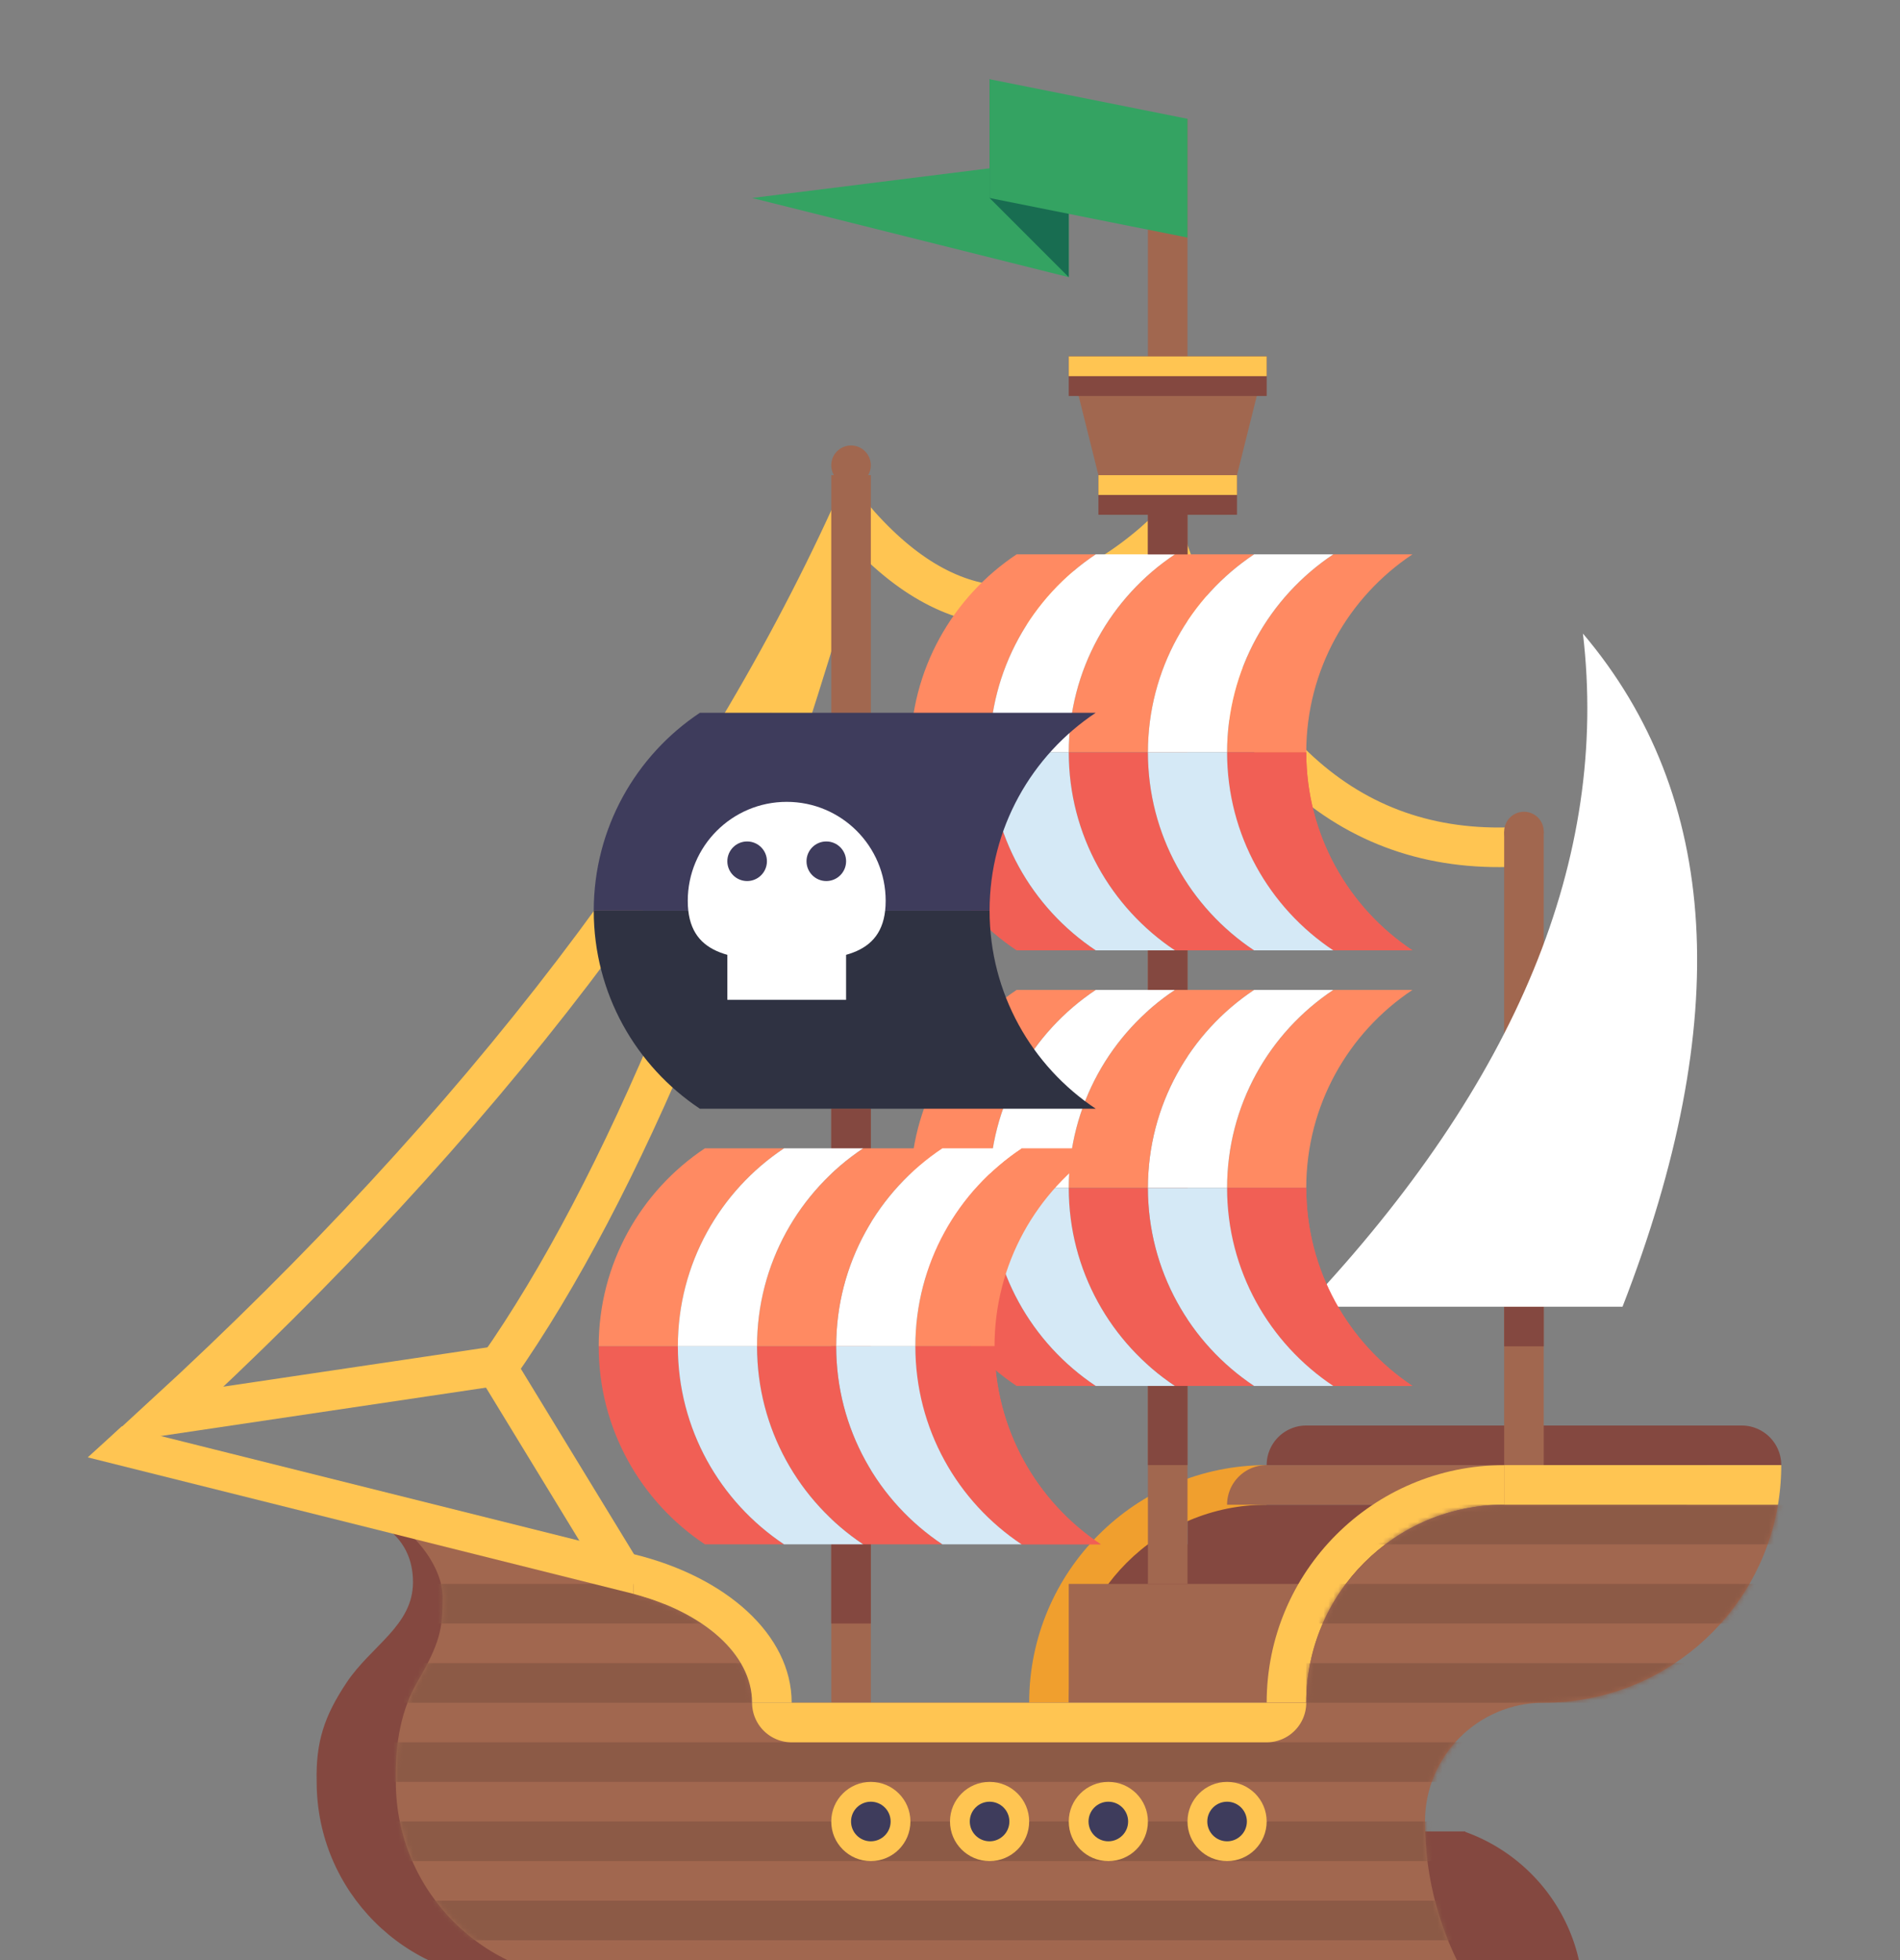 <svg width="384" height="396" xmlns="http://www.w3.org/2000/svg" xmlns:xlink="http://www.w3.org/1999/xlink"><rect width="100%" height="100%" fill="#808080" stroke="none"/><defs><path d="M208 40H96C96 17.909 78.091 0 56 0H.664C4.472 22.702 24.216 40 48 40c13.255 0 24 10.745 24 24 0 11.657-3.117 22.586-8.562 32H240c22.091 0 40-17.909 40-40 .206-8.108-1.235-14.822-4.324-20.14-4.634-7.977-5.156-10.832-5.143-17.227.014-6.396 6.624-14.899 13.583-16.633L232 16l-.422 2.11C217.677 21.87 208 30.256 208 40z" id="a"/></defs><g transform="matrix(-1 0 0 1 360 16)" fill="none" fill-rule="evenodd"><path d="M52.203 155.021c34.212 2.254 58.46-18.793 72.74-63.142C147.54 112.419 168.56 111.126 188 88c28.55 62.466 74.883 123.133 139 182l-66.5-9.89" stroke="#FFC552" stroke-width="8" stroke-linecap="round"/><path fill="#844840" d="M96 296h40v16H96z"/><path fill="#844840" d="M80 288h40v16H80z"/><path d="M152 328c0-26.51-21.49-48-48-48v8c22.091 0 40 17.909 40 40h8z" fill="#F09F2E"/><path d="M8 288a8 8 0 0 1 8-8h88a8 8 0 0 1 8 8m-24 16h56v24H88z" fill="#A1674F"/><path d="M104 328c0-26.51-21.49-48-48-48v8c22.091 0 40 17.909 40 40h8z" fill="#FFC552"/><path d="M227.276 313.202l32.224-52.8C234.167 224.264 210.333 166.796 188 88" stroke="#FFC552" stroke-width="8" stroke-linecap="round"/><path d="M290 324c-5.017-7.562-13.467-11.553-13.467-20.367 0-8.815 6.624-12.899 13.583-14.633L248 296l-24 88h32c22.091 0 40-17.909 40-40 .206-8.108-1.575-13.331-6-20z" fill="#844840"/><g fill="#844840"><path d="M63.898 354H86l-3 34H51z"/><path d="M55.438 384a63.657 63.657 0 0 0 8.53-29.94C51.207 358.584 41.755 370.1 40.22 384h15.218z"/></g><g transform="translate(0 288)"><mask id="b" fill="#fff"><use xlink:href="#a"/></mask><use fill="#A1674F" xlink:href="#a"/><path fill="#8C5A46" mask="url(#b)" d="M64 80h216v8H64zm0-16h216v8H64zm0-16h224v8H64zm144-16h72v8h-72zm0-16h72v8h-72zM-8 32H96v8H-8zm0-16H96v8H-8zm0-16H96v8H-8z"/></g><path d="M232 305.997v-8.019c-18.682 4.514-32 16.252-32 30.022h8c0-9.842 9.873-18.3 24-22.003z" fill="#FFC552"/><path d="M0 280a8 8 0 0 1 8-8h88a8 8 0 0 1 8 8" fill="#844840"/><circle fill="#FFC552" cx="112" cy="352" r="8"/><circle fill="#3E3C5C" cx="112" cy="352" r="4"/><circle fill="#FFC552" cx="136" cy="352" r="8"/><circle fill="#3E3C5C" cx="136" cy="352" r="4"/><circle fill="#FFC552" cx="160" cy="352" r="8"/><circle fill="#3E3C5C" cx="160" cy="352" r="4"/><circle fill="#FFC552" cx="184" cy="352" r="8"/><circle fill="#3E3C5C" cx="184" cy="352" r="4"/><path fill="#A1674F" d="M120 8h8v296h-8z"/><path fill="#A1674F" d="M104 56h20v32h-12zm40 0h-20v32h12z"/><path fill="#844840" d="M120 176h8v104h-8z"/><path fill="#A1674F" d="M48 152h8v136h-8z"/><circle fill="#A1674F" cx="52" cy="152" r="4"/><path fill="#844840" d="M48 248h8v8h-8z"/><path d="M40.08 112c-27.824 32.842-30.49 78.176-8 136h64c-42.667-45.333-61.333-90.667-56-136z" fill="#FFF"/><path d="M.664 288A48.325 48.325 0 0 1 0 280h56v8H.664z" fill="#FFC552"/><path fill="#A1674F" d="M184 80h8v248h-8z"/><circle fill="#A1674F" cx="188" cy="78" r="4"/><path fill="#844840" d="M184 208h8v104h-8z"/><path d="M335.384 272.154L232 298v8l110.265-27.566a1026.72 1026.72 0 0 1-6.881-6.28z" fill="#FFC552"/><path d="M112 224c0-16.696-8.524-31.4-21.458-40h-16C87.476 192.6 96 207.304 96 224h16z" fill="#FF8A62"/><path d="M112 224c0 16.696-8.524 31.4-21.458 40h-16C87.476 255.4 96 240.696 96 224h16z" fill="#F15F55"/><path d="M112 224c0 16.696-8.524 31.4-21.458 40h-16C87.476 255.4 96 240.696 96 224h16z" fill="#F15F55"/><path d="M144 224c0-16.696-8.524-31.4-21.458-40h-16C119.476 192.6 128 207.304 128 224h16z" fill="#FF8A62"/><path d="M144 224c0 16.696-8.524 31.4-21.458 40h-16C119.476 255.4 128 240.696 128 224h16z" fill="#F15F55"/><path d="M128 224c0-16.696-8.524-31.4-21.458-40h-16C103.476 192.6 112 207.304 112 224h16z" fill="#FFF"/><path d="M128 224c0 16.696-8.524 31.4-21.458 40h-16C103.476 255.4 112 240.696 112 224h16z" fill="#D5E9F6"/><path d="M176 224c0-16.696-8.524-31.4-21.458-40h-16C151.476 192.6 160 207.304 160 224h16z" fill="#FF8A62"/><path d="M176 224c0 16.696-8.524 31.4-21.458 40h-16C151.476 255.4 160 240.696 160 224h16z" fill="#F15F55"/><path d="M160 224c0-16.696-8.524-31.4-21.458-40h-16C135.476 192.6 144 207.304 144 224h16z" fill="#FFF"/><path d="M160 224c0 16.696-8.524 31.4-21.458 40h-16C135.476 255.4 144 240.696 144 224h16z" fill="#D5E9F6"/><path d="M112 136c0-16.696-8.524-31.4-21.458-40h-16C87.476 104.6 96 119.304 96 136h16z" fill="#FF8A62"/><path d="M112 136c0 16.696-8.524 31.4-21.458 40h-16C87.476 167.4 96 152.696 96 136h16z" fill="#F15F55"/><path d="M112 136c0 16.696-8.524 31.4-21.458 40h-16C87.476 167.4 96 152.696 96 136h16z" fill="#F15F55"/><path d="M144 136c0-16.696-8.524-31.4-21.458-40h-16C119.476 104.6 128 119.304 128 136h16z" fill="#FF8A62"/><path d="M144 136c0 16.696-8.524 31.4-21.458 40h-16C119.476 167.4 128 152.696 128 136h16z" fill="#F15F55"/><path d="M128 136c0-16.696-8.524-31.4-21.458-40h-16C103.476 104.6 112 119.304 112 136h16z" fill="#FFF"/><path d="M128 136c0 16.696-8.524 31.4-21.458 40h-16C103.476 167.4 112 152.696 112 136h16z" fill="#D5E9F6"/><path d="M176 136c0-16.696-8.524-31.4-21.458-40h-16C151.476 104.6 160 119.304 160 136h16z" fill="#FF8A62"/><path d="M176 136c0 16.696-8.524 31.4-21.458 40h-16C151.476 167.4 160 152.696 160 136h16z" fill="#F15F55"/><path d="M160 136c0-16.696-8.524-31.4-21.458-40h-16C135.476 104.6 144 119.304 144 136h16z" fill="#FFF"/><path d="M160 136c0 16.696-8.524 31.4-21.458 40h-16C135.476 167.4 144 152.696 144 136h16z" fill="#D5E9F6"/><path d="M175 256c0-16.696-8.524-31.4-21.458-40h-16C150.476 224.6 159 239.304 159 256h16z" fill="#FF8A62"/><path d="M175 256c0 16.696-8.524 31.4-21.458 40h-16C150.476 287.4 159 272.696 159 256h16z" fill="#F15F55"/><path d="M175 256c0 16.696-8.524 31.4-21.458 40h-16C150.476 287.4 159 272.696 159 256h16z" fill="#F15F55"/><path d="M207 256c0-16.696-8.524-31.4-21.458-40h-16C182.476 224.6 191 239.304 191 256h16z" fill="#FF8A62"/><path d="M207 256c0 16.696-8.524 31.4-21.458 40h-16C182.476 287.4 191 272.696 191 256h16z" fill="#F15F55"/><path d="M191 256c0-16.696-8.524-31.4-21.458-40h-16C166.476 224.6 175 239.304 175 256h16z" fill="#FFF"/><path d="M191 256c0 16.696-8.524 31.4-21.458 40h-16C166.476 287.4 175 272.696 175 256h16z" fill="#D5E9F6"/><path d="M239 256c0-16.696-8.524-31.4-21.458-40h-16C214.476 224.6 223 239.304 223 256h16z" fill="#FF8A62"/><path d="M239 256c0 16.696-8.524 31.4-21.458 40h-16C214.476 287.4 223 272.696 223 256h16z" fill="#F15F55"/><path d="M223 256c0-16.696-8.524-31.4-21.458-40h-16C198.476 224.6 207 239.304 207 256h16z" fill="#FFF"/><path d="M223 256c0 16.696-8.524 31.4-21.458 40h-16C198.476 287.4 207 272.696 207 256h16z" fill="#D5E9F6"/><path d="M240 168c0-16.696-8.524-31.4-21.458-40h-80C151.476 136.6 160 151.304 160 168h80z" fill="#3E3C5C"/><path d="M240 168c0 16.696-8.524 31.4-21.458 40h-80C151.476 199.4 160 184.696 160 168h80z" fill="#2F3242"/><path d="M201 178c11.046 0 20-.954 20-12s-8.954-20-20-20-20 8.954-20 20 8.954 12 20 12z" fill="#FFF"/><circle fill="#3E3C5C" cx="193" cy="158" r="4"/><circle fill="#3E3C5C" cx="209" cy="158" r="4"/><path fill="#FFF" d="M189 170h24v16h-24z"/><path fill="#FFC552" d="M104 328h96v8h-96zm-8 0a8 8 0 0 0 8 8v-8h-8zm112 0a8 8 0 0 1-8 8v-8h8z"/><path fill="#34A362" d="M144 16l64 8-64 16z"/><path fill="#186D51" d="M144 16l16-16v24l-16 16z"/><path fill="#34A362" d="M120 8l40-8v24l-40 8z"/><path fill="#844840" d="M104 56h40v8h-40z"/><path fill="#FFC552" d="M104 56h40v4h-40z"/><path fill="#844840" d="M110 80h28v8h-28zm10 8h8v8h-8z"/><path fill="#FFC552" d="M110 80h28v4h-28z"/></g></svg>